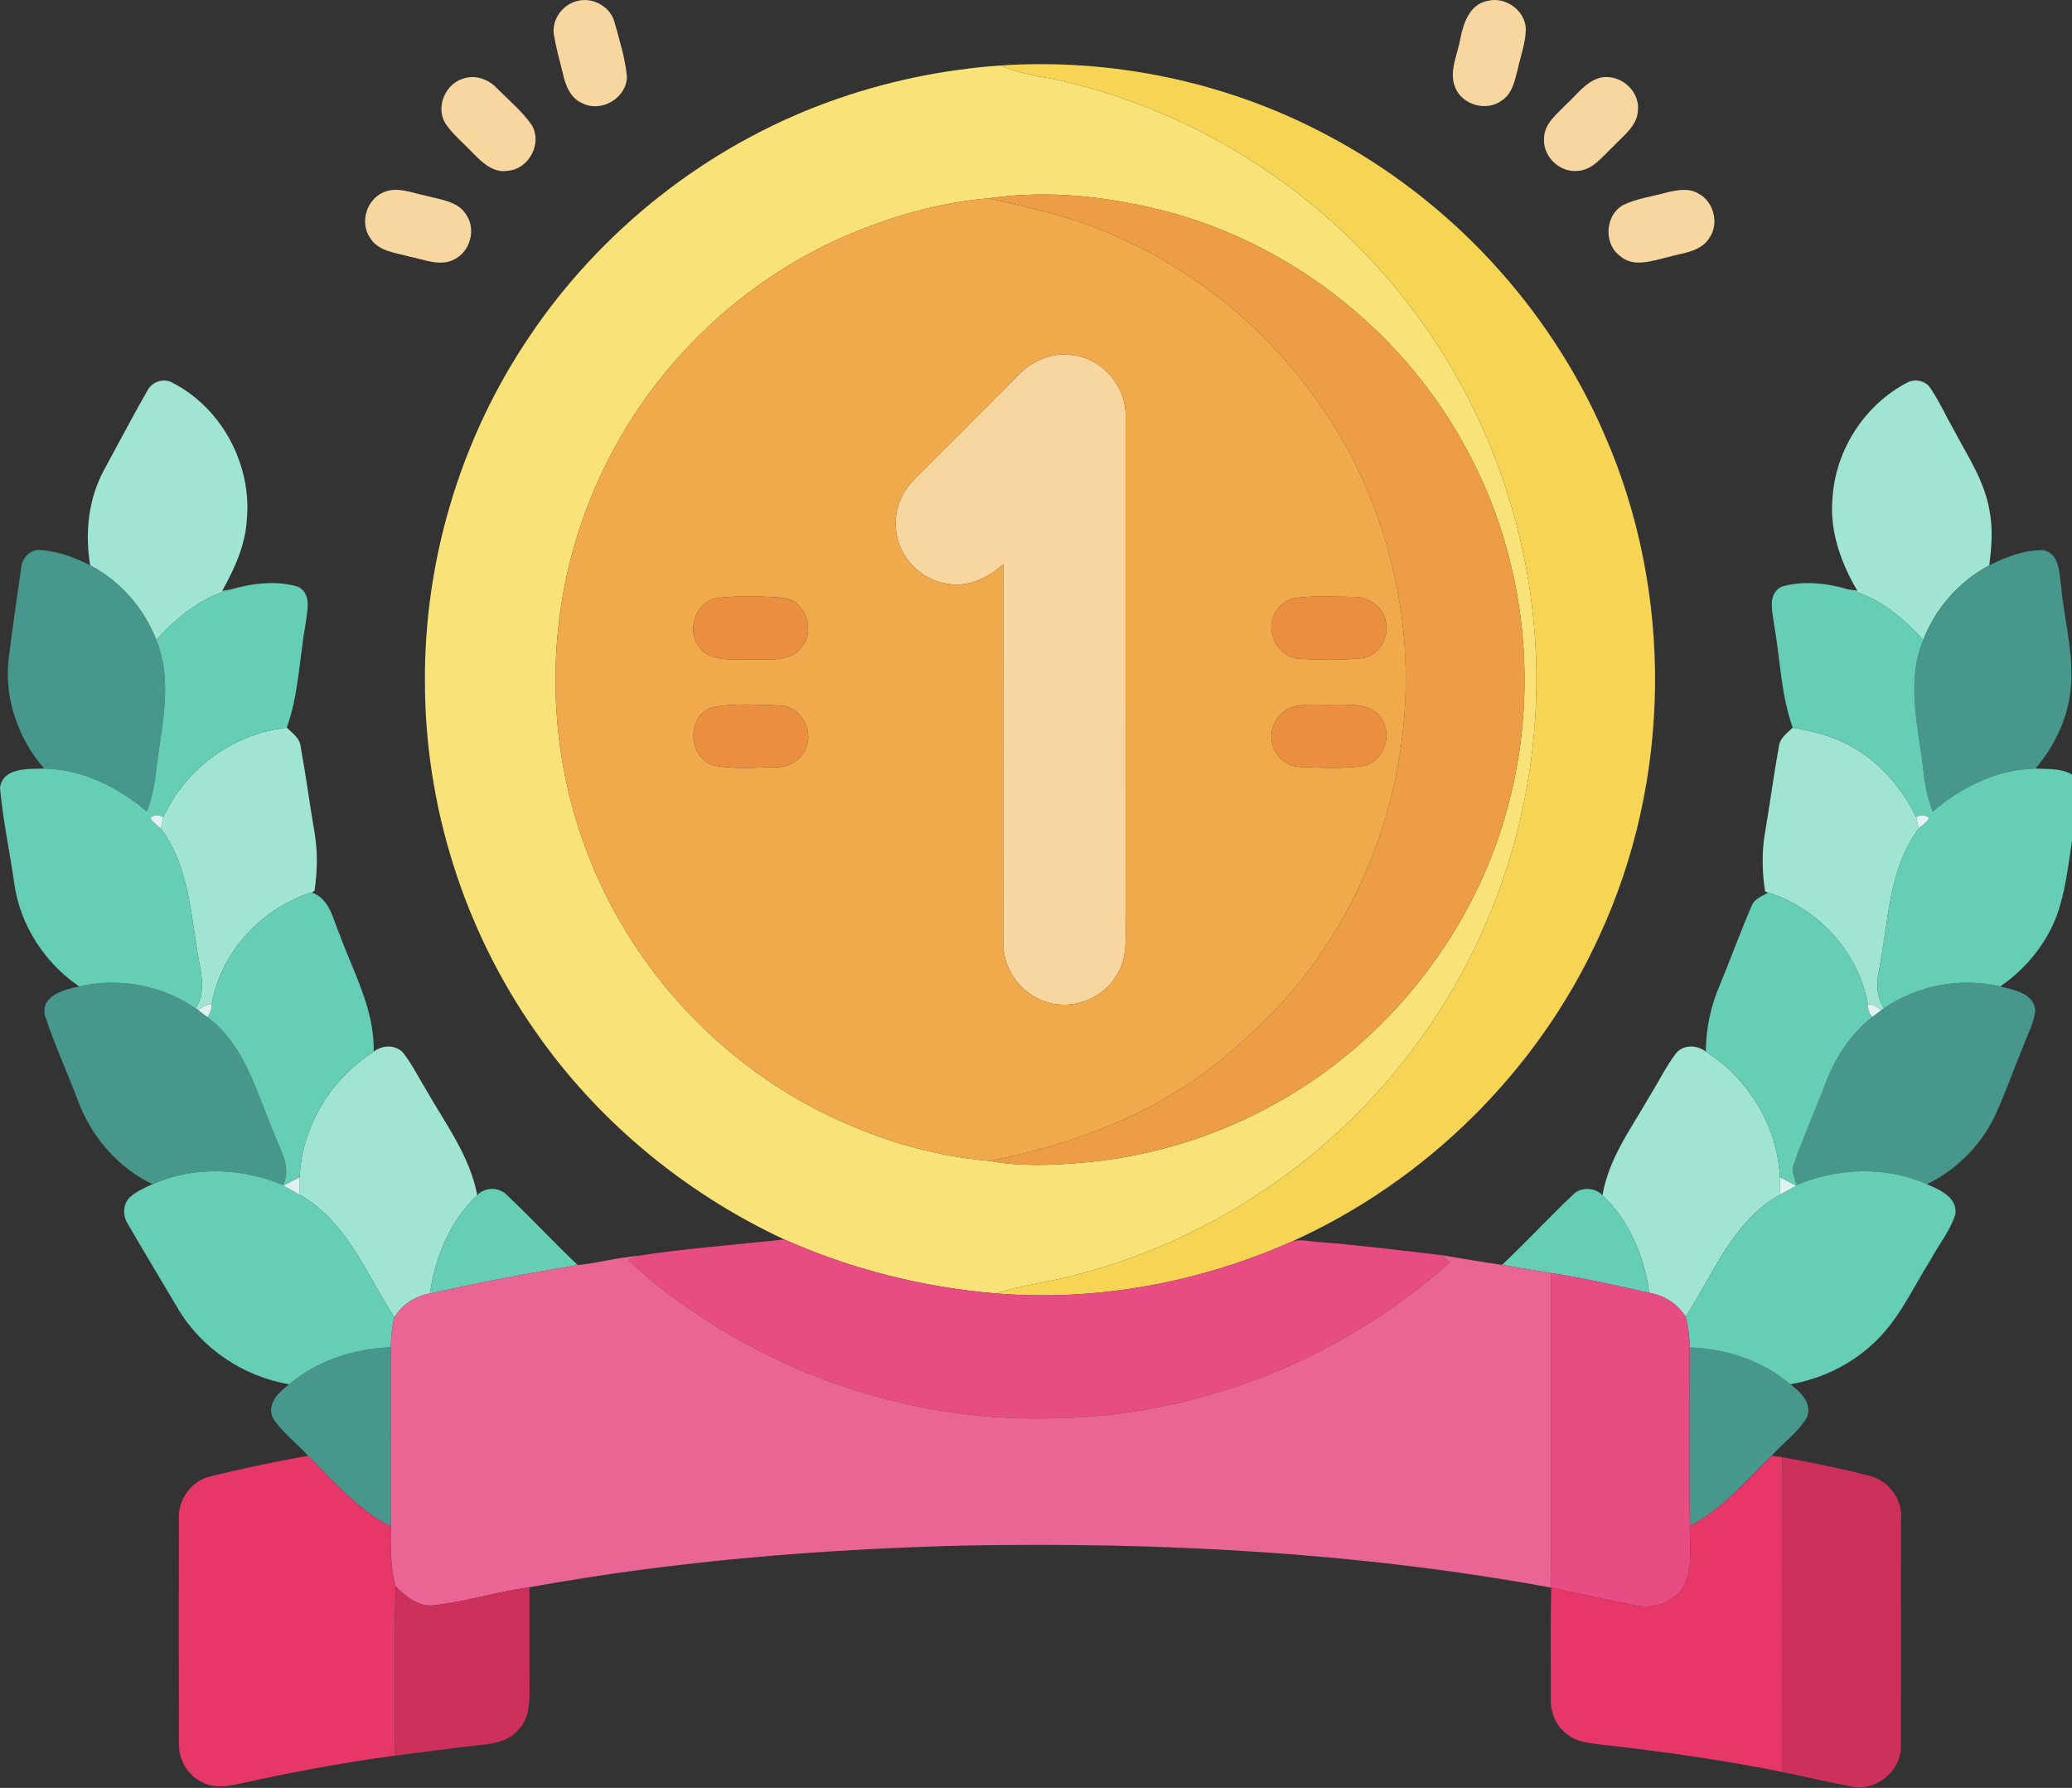<svg xmlns="http://www.w3.org/2000/svg" viewBox="0 0 510 440">
    <rect x="0" y="0" width="510" height="440" fill="#333333" stroke="none"/>
    <g id="#f8fafbff" transform="translate(-560.959,-92)"/>
    <g transform="translate(255.924,219.934) translate(-255.924,-219.934)">
        <g id="#f8d69fff" transform="translate(255.924,123.628) translate(-349.994,-207.761)">
            <path fill="#f8d69f" opacity="1" d="M236.21,84.37C240.02,83.36,244.35,85.79,245.34,89.63C246.55,94.04,247.96,98.45,248.38,103.02C248.3,108.26,242.06,111.94,237.42,109.54C234.48,108.31,233.25,105.17,232.63,102.28C231.86,99.17,230.98,96.09,230.45,92.93C229.69,89.13,232.48,85.19,236.21,84.37Z" transform="translate(239.352,97.215) translate(-239.352,-97.215)"/>
            <path fill="#f8d69f" opacity="1" d="M460.27,84.34C464.61,83.24,469.39,86.65,469.64,91.15C469.63,94.5,468.41,97.69,467.71,100.93C466.94,103.76,466.41,107.1,463.76,108.84C460.05,111.66,454.08,110.04,452.29,105.76C450.59,101.8,452.83,97.61,453.52,93.67C454.26,89.8,455.82,85.15,460.27,84.34Z" transform="translate(460.653,97.189) translate(-460.653,-97.189)"/>
            <path fill="#f8d69f" opacity="1" d="M208.36,103.4C211.21,102.54,214.26,103.65,216.27,105.75C219.25,108.76,222.61,111.49,225.01,115C227.61,119.5,224.2,125.78,219.05,126.17C215.41,126.78,212.63,124.02,210.33,121.65C208.07,119.27,205.46,117.17,203.64,114.42C201.23,110.31,203.8,104.56,208.36,103.4Z" transform="translate(214.31,114.682) translate(-214.31,-114.682)"/>
            <path fill="#f8d69f" opacity="1" d="M487.33,103.44C492.11,101.82,497.55,105.97,497.25,111C497.23,115.03,493.64,117.52,491.15,120.18C488.48,122.64,486,126.21,481.99,126.22C477.62,126.43,473.67,122.33,474.13,117.96C474.28,114.36,477.46,112.08,479.72,109.67C482.13,107.47,484.17,104.59,487.33,103.44Z" transform="translate(485.678,114.656) translate(-485.678,-114.656)"/>
            <path fill="#f8d69f" opacity="1" d="M188.41,131.49C191.83,129.93,195.54,131.64,198.98,132.31C202.48,133.31,206.93,133.6,208.93,137.15C211.24,140.73,209.79,146.01,205.98,147.92C202.48,149.84,198.51,148,194.93,147.3C191.51,146.31,187.22,146.06,185.17,142.69C182.58,138.97,184.25,133.27,188.41,131.49Z" transform="translate(196.986,139.811) translate(-196.986,-139.811)"/>
            <path fill="#f8d69f" opacity="1" d="M504.42,131.48C506.94,130.88,509.79,130.33,512.15,131.78C515.93,133.8,517.26,139.16,514.82,142.69C512.59,146.25,507.98,146.38,504.36,147.48C500.65,148.34,496.15,150.01,492.86,147.16C488.74,144.16,489.11,137.15,493.54,134.62C496.95,132.96,500.79,132.48,504.42,131.48Z" transform="translate(503.018,139.806) translate(-503.018,-139.806)"/>
            <path fill="#f8d69f" opacity="1" d="M344.07,177.1C347.53,173.23,352.7,170.69,357.97,171.52C365.51,172.29,371.5,179.46,371.11,187C371.13,228.01,371.09,269.02,371.12,310.02C371.12,314.94,371.67,320.37,368.61,324.6C364.56,331.09,355.22,333.43,348.67,329.4C343.94,326.76,340.88,321.45,341.01,316.02C340.99,285.02,340.98,254.02,341.02,223.01C337.25,226.37,332.24,228.8,327.08,227.76C320.36,226.76,314.87,220.76,314.56,213.95C314.23,209.57,315.98,205.2,319.09,202.13C327.41,193.78,335.79,185.49,344.07,177.1Z" transform="translate(342.839,251.376) translate(-342.839,-251.376)"/>
        </g>
        <g id="#f9e379ff" transform="translate(241.379,167.213) translate(-335.449,-251.345)">
            <path fill="#f9e379" opacity="1" d="M298.08,109.2C311.6,104.27,325.91,101.28,340.2,100.25C344.43,101.96,348.9,102.84,353.38,103.59C384.86,110.35,413.94,127.69,435.03,152.01C455.61,175.49,468.5,205.52,471.5,236.59C475.24,273.56,464.72,311.71,442.47,341.48C422.45,368.67,393.03,388.76,360.41,397.48C353.42,399.51,346.12,400.24,339.17,402.44C321.22,400.93,303.56,396.48,287.1,389.16C262.52,377.69,240.9,359.82,225.5,337.45C208.16,312.55,198.68,282.3,198.66,251.96C198.46,221.99,207.46,192.04,224.22,167.19C241.91,140.72,268.15,120.06,298.08,109.2M337.39,132.94C325.27,133.94,313.42,137.41,302.25,142.16C273.8,154.46,250.65,178.38,239.27,207.22C228.65,233.61,227.98,263.83,237.41,290.67C247.21,319.09,268.3,343.34,294.98,357.15C308.2,363.95,322.7,368.57,337.53,369.83C344.95,371.2,352.56,370.94,360.05,370.3C376.05,369,391.78,364.4,405.94,356.84C435.57,341.25,457.99,312.63,465.87,280.07C472.84,251.85,469.19,221.09,455.45,195.44C440.49,167,413.55,145.16,382.58,136.54C367.95,132.57,352.44,130.73,337.39,132.94Z" transform="translate(335.449,251.345) translate(-335.449,-251.345)"/>
        </g>
        <g id="#f6d555ff" transform="translate(326.238,167.282) translate(-420.308,-251.415)">
            <path fill="#f6d555" opacity="1" d="M340.2,100.25C367.92,98.4,396.11,104.3,420.65,117.35C450.89,133.25,475.43,159.69,488.98,191.05C506.06,229.98,505.57,276.16,487.63,314.7C472.53,347.76,445.06,374.82,411.95,389.72C389.22,399.78,363.98,404.49,339.17,402.44C346.12,400.24,353.42,399.51,360.41,397.48C393.03,388.76,422.45,368.67,442.47,341.48C464.72,311.71,475.24,273.56,471.5,236.59C468.5,205.52,455.61,175.49,435.03,152.01C413.94,127.69,384.86,110.35,353.38,103.59C348.9,102.84,344.43,101.96,340.2,100.25Z" transform="translate(420.308,251.415) translate(-420.308,-251.415)"/>
        </g>
        <g id="#ed9e44ff" transform="translate(309.285,167.274) translate(-403.355,-251.407)">
            <path fill="#ed9e44" opacity="1" d="M337.39,132.94C352.44,130.73,367.95,132.57,382.58,136.54C413.55,145.16,440.49,167,455.45,195.44C469.19,221.09,472.84,251.85,465.87,280.07C457.99,312.63,435.57,341.25,405.94,356.84C391.78,364.4,376.05,369,360.05,370.3C352.56,370.94,344.95,371.2,337.53,369.83C358.16,365.94,378.46,358.26,394.82,344.81C404.62,336.64,413.78,327.46,420.61,316.61C434.26,295.9,441.07,270.76,439.97,246C439.21,228.74,434.52,211.75,426.7,196.36C414.19,172.78,393.88,153.27,369.35,142.56C359.23,137.76,348.24,135.4,337.39,132.94Z" transform="translate(403.355,251.407) translate(-403.355,-251.407)"/>
        </g>
        <g id="#f0aa4bff" transform="translate(241.368,167.253) translate(-335.438,-251.385)">
            <path fill="#f0aa4b" opacity="1" d="M302.25,142.16C313.42,137.41,325.27,133.94,337.39,132.94C348.24,135.4,359.23,137.76,369.35,142.56C393.88,153.27,414.19,172.78,426.7,196.36C434.52,211.75,439.21,228.74,439.97,246C441.07,270.76,434.26,295.9,420.61,316.61C413.78,327.46,404.62,336.64,394.82,344.81C378.46,358.26,358.16,365.94,337.53,369.83C322.7,368.57,308.2,363.95,294.98,357.15C268.3,343.34,247.21,319.09,237.41,290.67C227.98,263.83,228.65,233.61,239.27,207.22C250.65,178.38,273.8,154.46,302.25,142.16M344.07,177.1C335.79,185.49,327.41,193.78,319.09,202.13C315.98,205.2,314.23,209.57,314.56,213.95C314.87,220.76,320.36,226.76,327.08,227.76C332.24,228.8,337.25,226.37,341.02,223.01C340.98,254.02,340.99,285.02,341.01,316.02C340.88,321.45,343.94,326.76,348.67,329.4C355.22,333.43,364.56,331.09,368.61,324.6C371.67,320.37,371.12,314.94,371.12,310.02C371.09,269.02,371.13,228.01,371.11,187C371.5,179.46,365.51,172.29,357.97,171.52C352.7,170.69,347.53,173.23,344.07,177.1M270.27,231.35C265.04,232.57,262.93,239.63,266.4,243.64C269.46,247.33,274.82,246.15,279.03,246.45C283.2,246.25,288.58,247.3,291.37,243.33C294.91,239.24,292.32,231.93,286.89,231.24C281.38,230.84,275.77,230.68,270.27,231.35M412.34,231.4C409.08,232.28,406.76,235.63,407,238.99C407.23,242.63,410.23,246.23,414.06,246.26C419.04,246.55,424.07,246.62,429.04,246.14C432.95,245.79,435.75,241.83,435.27,238.03C435.18,233.83,430.94,230.81,426.96,231.02C422.09,230.99,417.16,230.64,412.34,231.4M269.28,258.23C263.02,260.41,263.37,270.43,269.59,272.46C274.64,273.54,279.92,272.97,285.06,272.94C288.37,273.04,291.69,270.94,292.63,267.7C294.23,263.31,290.73,257.85,286,257.75C280.45,257.59,274.74,257.08,269.28,258.23M411.34,258.36C408.65,259.86,406.71,262.9,407.05,266.05C407.26,269.6,410.36,272.76,413.96,272.87C419.21,273.09,424.54,273.36,429.76,272.63C434.7,271.42,436.94,265.07,434.04,260.94C431.74,257.19,426.85,257.6,423.05,257.53C419.16,257.71,415.07,257.05,411.34,258.36Z" transform="translate(335.438,251.385) translate(-335.438,-251.385)"/>
        </g>
        <g id="#a0e5d1ff" transform="translate(255.92,208.917) translate(-349.99,-293.049)">
            <path fill="#a0e5d1" opacity="1" d="M130.32,180.32C131.44,178.02,134.48,177.03,136.69,178.41C148.73,184.67,156.1,198.56,154.82,212.04C154.45,218.34,151.78,224.16,148.74,229.58C149.31,229.47,150.47,229.26,151.05,229.15C143.63,231.11,137.6,236.07,132.52,241.63C129.51,233.83,123.7,227.16,116.28,223.27C114.92,215.3,115.82,206.87,119.72,199.71C123.24,193.25,126.66,186.71,130.32,180.32Z" transform="translate(135.324,209.704) translate(-135.324,-209.704)"/>
            <path fill="#a0e5d1" opacity="1" d="M563.31,178.4C565.24,177.23,568.05,177.74,569.26,179.72C571.46,182.98,573.06,186.59,575.02,190C578.39,196.42,582.64,202.64,583.79,209.95C584.64,214.36,584.28,218.86,583.7,223.27C576.3,227.18,570.47,233.82,567.47,241.62C562.4,236.05,556.36,231.12,548.94,229.16C549.52,229.26,550.67,229.45,551.24,229.54C547.23,222.72,544.4,214.93,545.11,206.89C545.77,195.12,552.86,183.91,563.31,178.4Z" transform="translate(564.647,209.7) translate(-564.647,-209.7)"/>
            <path fill="#a0e5d1" opacity="1" d="M134.26,285.25C139.76,273.26,151.51,264.63,164.66,263.21C166.06,264.6,167.97,265.82,168.09,268.02C169.36,274.89,170.26,281.83,171.44,288.72C172.3,293.56,172.21,298.5,171.48,303.36L170.83,303.78C158.47,307.58,148.46,318.44,146.18,331.22C144.9,331.22,143.81,331.96,142.83,332.71C142.67,332.61,142.36,332.41,142.2,332.3C145.26,327.78,143.12,322.33,142.5,317.43C140.93,307.3,140,296.52,133.64,288.02C133.8,287.32,134.11,285.94,134.26,285.25Z" transform="translate(152.848,297.96) translate(-152.848,-297.96)"/>
            <path fill="#a0e5d1" opacity="1" d="M535.33,263.2C540.17,264.11,545.07,265.18,549.39,267.65C556.63,271.47,562.14,277.97,565.73,285.25C565.88,285.94,566.2,287.32,566.35,288.01C558.83,298.1,558.93,311.1,556.57,322.93C555.85,326.12,555.97,329.48,557.79,332.3C557.63,332.4,557.33,332.6,557.18,332.7C556.17,331.97,555.08,331.23,553.8,331.24C551.56,318.46,541.56,307.63,529.25,303.78L528.52,303.51C527.77,298.59,527.68,293.58,528.57,288.67C529.75,281.79,530.64,274.85,531.91,267.99C532.05,265.81,533.93,264.59,535.33,263.2Z" transform="translate(547.14,297.95) translate(-547.14,-297.95)"/>
            <path fill="#a0e5d1" opacity="1" d="M186.05,342.95C188.2,341.24,191.7,341.15,193.48,343.45C195.69,346.36,197.29,349.67,199.21,352.77C203.89,360.96,209.75,368.78,211.54,378.25C204.86,384.6,201.17,393.44,199.91,402.46C196.26,403.08,193.09,405.19,191.12,408.32C184.24,397.71,179.44,384.69,167.85,378.18C167.83,376.72,167.82,375.27,167.84,373.82C168.35,361.33,175.56,349.6,186.05,342.95Z" transform="translate(189.685,375.006) translate(-189.685,-375.006)"/>
            <path fill="#a0e5d1" opacity="1" d="M506.55,343.42C508.31,341.13,511.8,341.25,513.94,342.94C524.45,349.59,531.61,361.36,532.17,373.84C532.16,375.28,532.15,376.73,532.12,378.19C520.59,384.67,515.8,397.64,508.97,408.2C506.99,404.98,503.71,402.94,500.02,402.28C498.8,393.34,495.1,384.59,488.51,378.29C490.01,369.24,495.62,361.78,500.05,354C502.25,350.5,504.05,346.73,506.55,343.42Z" transform="translate(510.34,374.942) translate(-510.34,-374.942)"/>
        </g>
        <g id="#47978cff" transform="translate(255.889,255.515) translate(-349.959,-339.647)">
            <path fill="#47978c" opacity="1" d="M99.29,223.87C99.44,221.48,101.52,219.26,104.01,219.48C108.31,219.83,112.48,221.28,116.28,223.27C123.7,227.16,129.51,233.83,132.52,241.63C136.88,252.15,133.63,263.48,132.43,274.27C132.15,277.56,131.3,280.75,130.26,283.87C123.13,277.87,114.42,273.46,104.94,273.28C98.45,265.84,94.99,255.76,96.24,245.9C97.18,238.55,98.21,231.2,99.29,223.87Z" transform="translate(115.356,251.667) translate(-115.356,-251.667)"/>
            <path fill="#47978c" opacity="1" d="M583.7,223.27C587.78,221.19,592.3,219.48,596.95,219.52C601,220.27,600.87,224.97,601.36,228.14C602.21,237.56,605.17,247.02,603.35,256.5C602.18,262.72,599.14,268.46,595.08,273.28C585.59,273.45,576.85,277.85,569.75,283.89C568.7,280.76,567.84,277.56,567.56,274.26C566.38,263.47,563.09,252.14,567.47,241.62C570.47,233.82,576.3,227.18,583.7,223.27Z" transform="translate(584.597,251.705) translate(-584.597,-251.705)"/>
            <path fill="#47978c" opacity="1" d="M113.55,326.89C123.32,324.66,133.96,326.56,142.2,332.3C142.36,332.41,142.67,332.61,142.83,332.71C143.39,333.14,144.52,333.99,145.08,334.41C154.43,341.39,157.29,353.16,161.62,363.36C163.09,367.31,165.87,371.52,163.76,375.76C153.59,371.55,141.8,371.02,131.63,375.56C123.02,371.49,116.47,363.75,113.2,354.87C110.57,347.89,107.44,341.09,105.11,334.01C104.1,329.09,109.94,327.65,113.55,326.89Z" transform="translate(134.759,350.871) translate(-134.759,-350.871)"/>
            <path fill="#47978c" opacity="1" d="M557.79,332.3C566.03,326.56,576.67,324.66,586.44,326.89C589.79,327.75,594.87,328.6,595.03,332.98C594.62,336.16,593,338.99,591.92,341.97C589.6,347.6,587.59,353.37,585.03,358.9C581.53,366.1,575.58,372.09,568.36,375.57C558.19,371.02,546.38,371.54,536.21,375.78C535.97,374.06,534.83,372.42,535.62,370.68C537.84,364.1,540.77,357.78,543.2,351.27C545.61,344.78,549.42,338.7,554.92,334.41C555.49,333.98,556.62,333.12,557.18,332.7C557.33,332.6,557.63,332.4,557.79,332.3Z" transform="translate(565.188,350.881) translate(-565.188,-350.881)"/>
            <path fill="#47978c" opacity="1" d="M165.25,424.82C172.21,418.93,181.23,416.04,190.26,415.69C190.36,430.4,190.33,445.12,190.29,459.83C182.15,455.75,176.3,448.67,169.92,442.41C167.07,439.22,163.41,436.65,161.17,432.96C159.71,429.49,162.79,426.7,165.25,424.82Z" transform="translate(175.56,437.76) translate(-175.56,-437.76)"/>
            <path fill="#47978c" opacity="1" d="M509.97,415.73C518.93,416.06,527.84,418.99,534.75,424.81C537.23,426.69,540.28,429.53,538.81,432.98C536.6,436.66,532.98,439.22,530.14,442.39C523.77,448.53,518.05,455.62,510,459.67C509.82,445.02,509.89,430.37,509.97,415.73Z" transform="translate(524.541,437.7) translate(-524.541,-437.7)"/>
        </g>
        <g id="#65ceb4ff" transform="translate(255.924,242.093) translate(-349.994,-326.225)">
            <path fill="#65ceb4" opacity="1" d="M151.05,229.15C156.31,227.65,162.13,226.94,167.45,228.53C170.96,230.36,169.62,234.79,169.24,237.91C167.75,246.34,167.57,255.08,164.66,263.21C151.51,264.63,139.76,273.26,134.26,285.25C133.17,284.57,132.1,284.63,131.04,285.42C131.68,286.48,132.72,287.21,133.64,288.02C140,296.52,140.93,307.3,142.5,317.43C143.12,322.33,145.26,327.78,142.2,332.3C133.96,326.56,123.32,324.66,113.55,326.89C105.05,321.1,99.03,311.8,97.58,301.58C96.48,293.71,94.76,285.92,94.07,278C94.8,272.92,101.11,273.4,104.94,273.28C114.42,273.46,123.13,277.87,130.26,283.87C131.3,280.75,132.15,277.56,132.43,274.27C133.63,263.48,136.88,252.15,132.52,241.63C137.6,236.07,143.63,231.11,151.05,229.15Z" transform="translate(131.939,279.965) translate(-131.939,-279.965)"/>
            <path fill="#65ceb4" opacity="1" d="M532.54,228.53C537.85,226.96,543.68,227.62,548.94,229.16C556.36,231.12,562.4,236.05,567.47,241.62C563.09,252.14,566.38,263.47,567.56,274.26C567.84,277.56,568.7,280.76,569.75,283.89C576.85,277.85,585.59,273.45,595.08,273.28C598.09,273.42,601.46,273.15,604.13,274.8C607.26,277.31,605.39,281.63,605.09,284.94C603.48,293.07,603.14,301.5,600.36,309.36C597.71,316.49,592.66,322.57,586.44,326.89C576.67,324.66,566.03,326.56,557.79,332.3C555.97,329.48,555.85,326.12,556.57,322.93C558.93,311.1,558.83,298.1,566.35,288.01C567.27,287.21,568.3,286.49,568.95,285.43C567.88,284.63,566.81,284.57,565.73,285.25C562.14,277.97,556.63,271.47,549.39,267.65C545.07,265.18,540.17,264.11,535.33,263.2C532.41,255.07,532.26,246.33,530.75,237.89C530.38,234.78,529.03,230.37,532.54,228.53Z" transform="translate(568.051,279.965) translate(-568.051,-279.965)"/>
            <path fill="#65ceb4" opacity="1" d="M146.18,331.22C148.46,318.44,158.47,307.58,170.83,303.78C175.34,305.39,176.03,310.47,177.74,314.32C181.17,323.63,186.3,332.72,186.05,342.95C175.56,349.6,168.35,361.33,167.84,373.82C166.5,374.53,165.16,375.23,163.83,375.94C165.17,376.67,166.53,377.4,167.85,378.18C179.44,384.69,184.24,397.71,191.12,408.32C190.57,410.73,190.31,413.21,190.26,415.69C181.23,416.04,172.21,418.93,165.25,424.82C153.99,422.89,143.66,416.03,137.85,406.14C133.75,399.24,129.6,392.36,125.57,385.41C124.28,383.44,124.23,380.65,125.92,378.89C127.56,377.38,129.61,376.43,131.63,375.56C141.8,371.02,153.59,371.55,163.76,375.76C165.87,371.52,163.09,367.31,161.62,363.36C157.29,353.16,154.43,341.39,145.08,334.41C145.83,333.51,146.2,332.44,146.18,331.22Z" transform="translate(157.872,364.3) translate(-157.872,-364.3)"/>
            <path fill="#65ceb4" opacity="1" d="M525.22,307.08C525.85,305.29,527.81,304.74,529.25,303.78C541.56,307.63,551.56,318.46,553.8,331.24C553.78,332.46,554.15,333.52,554.92,334.41C549.42,338.7,545.61,344.78,543.2,351.27C540.77,357.78,537.84,364.1,535.62,370.68C534.83,372.42,535.97,374.06,536.21,375.78C546.38,371.54,558.19,371.02,568.36,375.57C571.5,376.91,575.91,378.77,575.37,382.97C574.08,387.05,571.26,390.43,569.26,394.18C564.79,401.27,561.32,409.24,554.97,414.94C549.38,420.13,542.25,423.49,534.75,424.81C527.84,418.99,518.93,416.06,509.97,415.73C509.93,413.19,509.64,410.65,508.97,408.2C515.8,397.64,520.59,384.67,532.12,378.19C533.45,377.41,534.8,376.67,536.16,375.94C534.82,375.23,533.5,374.54,532.17,373.84C531.61,361.36,524.45,349.59,513.94,342.94C513.96,337.26,515.17,331.64,517.43,326.43C520.1,320.01,522.43,313.45,525.22,307.08Z" transform="translate(542.193,364.295) translate(-542.193,-364.295)"/>
            <path fill="#65ceb4" opacity="1" d="M211.54,378.25C213.42,376.24,216.85,376.22,218.77,378.17C224.75,383.79,230.32,389.84,236.3,395.48C224.1,397.44,211.97,399.8,199.91,402.46C201.17,393.44,204.86,384.6,211.54,378.25Z" transform="translate(218.105,389.592) translate(-218.105,-389.592)"/>
            <path fill="#65ceb4" opacity="1" d="M481.2,378.19C483.13,376.17,486.6,376.28,488.51,378.29C495.1,384.59,498.8,393.34,500.02,402.28C491.97,400.55,483.95,398.65,475.81,397.43C471.78,396.8,467.77,396.12,463.77,395.43C469.71,389.83,475.27,383.81,481.2,378.19Z" transform="translate(481.895,389.504) translate(-481.895,-389.504)"/>
        </g>
        <g id="#ea8e3fff" transform="translate(255.944,167.873) translate(-350.014,-252.005)">
            <path fill="#ea8e3f" opacity="1" d="M270.27,231.35C275.77,230.68,281.38,230.84,286.89,231.24C292.32,231.93,294.91,239.24,291.37,243.33C288.58,247.3,283.2,246.25,279.03,246.45C274.82,246.15,269.46,247.33,266.4,243.64C262.93,239.63,265.04,232.57,270.27,231.35Z" transform="translate(278.846,238.672) translate(-278.846,-238.672)"/>
            <path fill="#ea8e3f" opacity="1" d="M412.34,231.4C417.16,230.64,422.09,230.99,426.96,231.02C430.94,230.81,435.18,233.83,435.27,238.03C435.75,241.83,432.95,245.79,429.04,246.14C424.07,246.62,419.04,246.55,414.06,246.26C410.23,246.23,407.23,242.63,407,238.99C406.76,235.63,409.08,232.28,412.34,231.4Z" transform="translate(421.153,238.701) translate(-421.153,-238.701)"/>
            <path fill="#ea8e3f" opacity="1" d="M269.28,258.23C274.74,257.08,280.45,257.59,286,257.75C290.73,257.85,294.23,263.31,292.63,267.7C291.69,270.94,288.37,273.04,285.06,272.94C279.92,272.97,274.64,273.54,269.59,272.46C263.37,270.43,263.02,260.41,269.28,258.23Z" transform="translate(278.887,265.308) translate(-278.887,-265.308)"/>
            <path fill="#ea8e3f" opacity="1" d="M411.34,258.36C415.07,257.05,419.16,257.71,423.05,257.53C426.85,257.6,431.74,257.19,434.04,260.94C436.94,265.07,434.7,271.42,429.76,272.63C424.54,273.36,419.21,273.09,413.96,272.87C410.36,272.76,407.26,269.6,407.05,266.05C406.71,262.9,408.65,259.86,411.34,258.36Z" transform="translate(421.17,265.313) translate(-421.17,-265.313)"/>
        </g>
        <g id="#e0f3f0ff" transform="translate(38.58,202.268) translate(-132.65,-286.4)">
            <path fill="#e0f3f0" opacity="1" d="M131.04,285.42C132.1,284.63,133.17,284.57,134.26,285.25C134.11,285.94,133.8,287.32,133.64,288.02C132.72,287.21,131.68,286.48,131.04,285.42Z" transform="translate(132.65,286.4) translate(-132.65,-286.4)"/>
        </g>
        <g id="#e0f4f0ff" transform="translate(473.27,202.264) translate(-567.34,-286.396)">
            <path fill="#e0f4f0" opacity="1" d="M565.73,285.25C566.81,284.57,567.88,284.63,568.95,285.43C568.3,286.49,567.27,287.21,566.35,288.01C566.2,287.32,565.88,285.94,565.73,285.25Z" transform="translate(567.34,286.396) translate(-567.34,-286.396)"/>
        </g>
        <g id="#e0f2efff" transform="translate(50.435,248.683) translate(-144.505,-332.815)">
            <path fill="#e0f2ef" opacity="1" d="M142.83,332.71C143.81,331.96,144.9,331.22,146.18,331.22C146.2,332.44,145.83,333.51,145.08,334.41C144.52,333.99,143.39,333.14,142.83,332.71Z" transform="translate(144.505,332.815) translate(-144.505,-332.815)"/>
        </g>
        <g id="#e1f2efff" transform="translate(461.42,248.693) translate(-555.49,-332.825)">
            <path fill="#e1f2ef" opacity="1" d="M553.8,331.24C555.08,331.23,556.17,331.97,557.18,332.7C556.62,333.12,555.49,333.98,554.92,334.41C554.15,333.52,553.78,332.46,553.8,331.24Z" transform="translate(555.49,332.825) translate(-555.49,-332.825)"/>
        </g>
        <g id="#dff3efff" transform="translate(255.925,291.873) translate(-349.995,-376.005)">
            <path fill="#dff3ef" opacity="1" d="M163.83,375.94C165.16,375.23,166.5,374.53,167.84,373.82C167.82,375.27,167.83,376.72,167.85,378.18C166.53,377.4,165.17,376.67,163.83,375.94Z" transform="translate(165.84,376) translate(-165.84,-376)"/>
            <path fill="#dff3ef" opacity="1" d="M532.17,373.84C533.5,374.54,534.82,375.23,536.16,375.94C534.8,376.67,533.45,377.41,532.12,378.19C532.15,376.73,532.16,375.28,532.17,373.84Z" transform="translate(534.14,376.015) translate(-534.14,-376.015)"/>
        </g>
        <g id="#e74c82ff" transform="translate(285.394,350.194) translate(-379.464,-434.326)">
            <path fill="#e74c82" opacity="1" d="M251.16,393.19C263.07,391.32,275.12,390.5,287.1,389.16C303.56,396.48,321.22,400.93,339.17,402.44C363.98,404.49,389.22,399.78,411.95,389.72C414.19,388.94,416.61,389.73,418.93,389.81C428.98,390.61,438.98,391.86,448.99,393.04C449.64,393.61,450.29,394.18,450.95,394.76C424.23,418.63,388.89,432.81,353,433.18C323.57,433.96,294.07,425.61,269.21,409.89C262.07,405.14,254.84,400.36,248.81,394.2C249.4,393.95,250.57,393.44,251.16,393.19Z" transform="translate(349.88,411.195) translate(-349.88,-411.195)"/>
            <path fill="#e74c82" opacity="1" d="M475.81,397.43C483.95,398.65,491.97,400.55,500.02,402.28C503.71,402.94,506.99,404.98,508.97,408.2C509.64,410.65,509.93,413.19,509.97,415.73C509.89,430.37,509.82,445.02,510,459.67C509.97,464.37,510.71,469.35,508.83,473.8C506.84,478.26,501.48,480.2,496.88,479.26C489.85,477.97,482.89,476.33,475.9,474.85C475.73,449.05,475.92,423.24,475.81,397.43Z" transform="translate(492.964,438.461) translate(-492.964,-438.461)"/>
        </g>
        <g id="#e96594ff" transform="translate(238.989,352.016) translate(-333.059,-436.148)">
            <path fill="#e96594" opacity="1" d="M236.3,395.48C241.28,394.91,246.16,393.62,251.16,393.19C250.57,393.44,249.4,393.95,248.81,394.2C254.84,400.36,262.07,405.14,269.21,409.89C294.07,425.61,323.57,433.96,353,433.18C388.89,432.81,424.23,418.63,450.95,394.76C450.29,394.18,449.64,393.61,448.99,393.04C453.92,393.85,458.83,394.71,463.77,395.43C467.77,396.12,471.78,396.8,475.81,397.43C475.92,423.24,475.73,449.05,475.9,474.85C428.17,466.1,379.47,463.59,331.01,464.5C295.29,465.43,259.56,468.36,224.38,474.76C216.49,475.84,208.85,478.28,200.94,479.19C197.1,479.71,193.99,477.03,191.44,474.56C190.19,469.75,190.11,464.76,190.29,459.83C190.33,445.12,190.36,430.4,190.26,415.69C190.31,413.21,190.57,410.73,191.12,408.32C193.09,405.19,196.26,403.08,199.91,402.46C211.97,399.8,224.1,397.44,236.3,395.48Z" transform="translate(333.059,436.148) translate(-333.059,-436.148)"/>
        </g>
        <g id="#e63768ff" transform="translate(241.342,398.944) translate(-335.412,-483.076)">
            <path fill="#e63768" opacity="1" d="M145.99,447.44C153.91,445.52,161.88,443.78,169.92,442.41C176.3,448.67,182.15,455.75,190.29,459.83C190.11,464.76,190.19,469.75,191.44,474.56C191.04,488.44,191.47,502.33,191.18,516.21C178.16,517.94,165.25,520.4,152.44,523.24C149.7,523.79,146.71,524.2,144.12,522.89C140.34,521.25,137.96,517.19,138.11,513.11C138.05,494.74,138.08,476.35,138.1,457.98C137.81,453.15,141.25,448.46,145.99,447.44Z" transform="translate(164.757,483.086) translate(-164.757,-483.086)"/>
            <path fill="#e63768" opacity="1" d="M510,459.67C518.05,455.62,523.77,448.53,530.14,442.39C530.79,442.47,532.09,442.64,532.75,442.73C532.6,468.55,532.71,494.38,532.66,520.2C517.94,517.23,503.06,515.14,488.15,513.48C485.32,513.1,482.26,512.91,479.95,511.05C477.04,509.03,475.64,505.45,475.78,501.98C475.81,492.94,475.64,483.89,475.9,474.85C482.89,476.33,489.85,477.97,496.88,479.26C501.48,480.2,506.84,478.26,508.83,473.8C510.71,469.35,509.97,464.37,510,459.67Z" transform="translate(504.251,481.295) translate(-504.251,-481.295)"/>
        </g>
        <g id="#cd305aff" transform="translate(282.536,399.233) translate(-376.606,-483.365)">
            <path fill="#cd305a" opacity="1" d="M532.75,442.73C540.01,444.03,547.26,445.54,554.41,447.38C559.01,448.57,562.4,453.2,562,457.97C561.94,476.68,562.04,495.4,561.95,514.11C561.94,520.04,555.81,524.99,550,523.83C544.2,522.75,538.44,521.4,532.66,520.2C532.71,494.38,532.6,468.55,532.75,442.73Z" transform="translate(547.346,483.365) translate(-547.346,-483.365)"/>
            <path fill="#cd305a" opacity="1" d="M191.18,516.21C191.47,502.33,191.04,488.44,191.44,474.56C193.99,477.03,197.1,479.71,200.94,479.19C208.85,478.28,216.49,475.84,224.38,474.76C224.41,483.17,224.37,491.58,224.41,499.99C224.41,503.37,224.26,507.14,221.75,509.73C219.44,512.62,215.59,513.24,212.13,513.61C205.13,514.33,198.16,515.36,191.18,516.21Z" transform="translate(207.795,495.385) translate(-207.795,-495.385)"/>
        </g>
    </g>
</svg>
